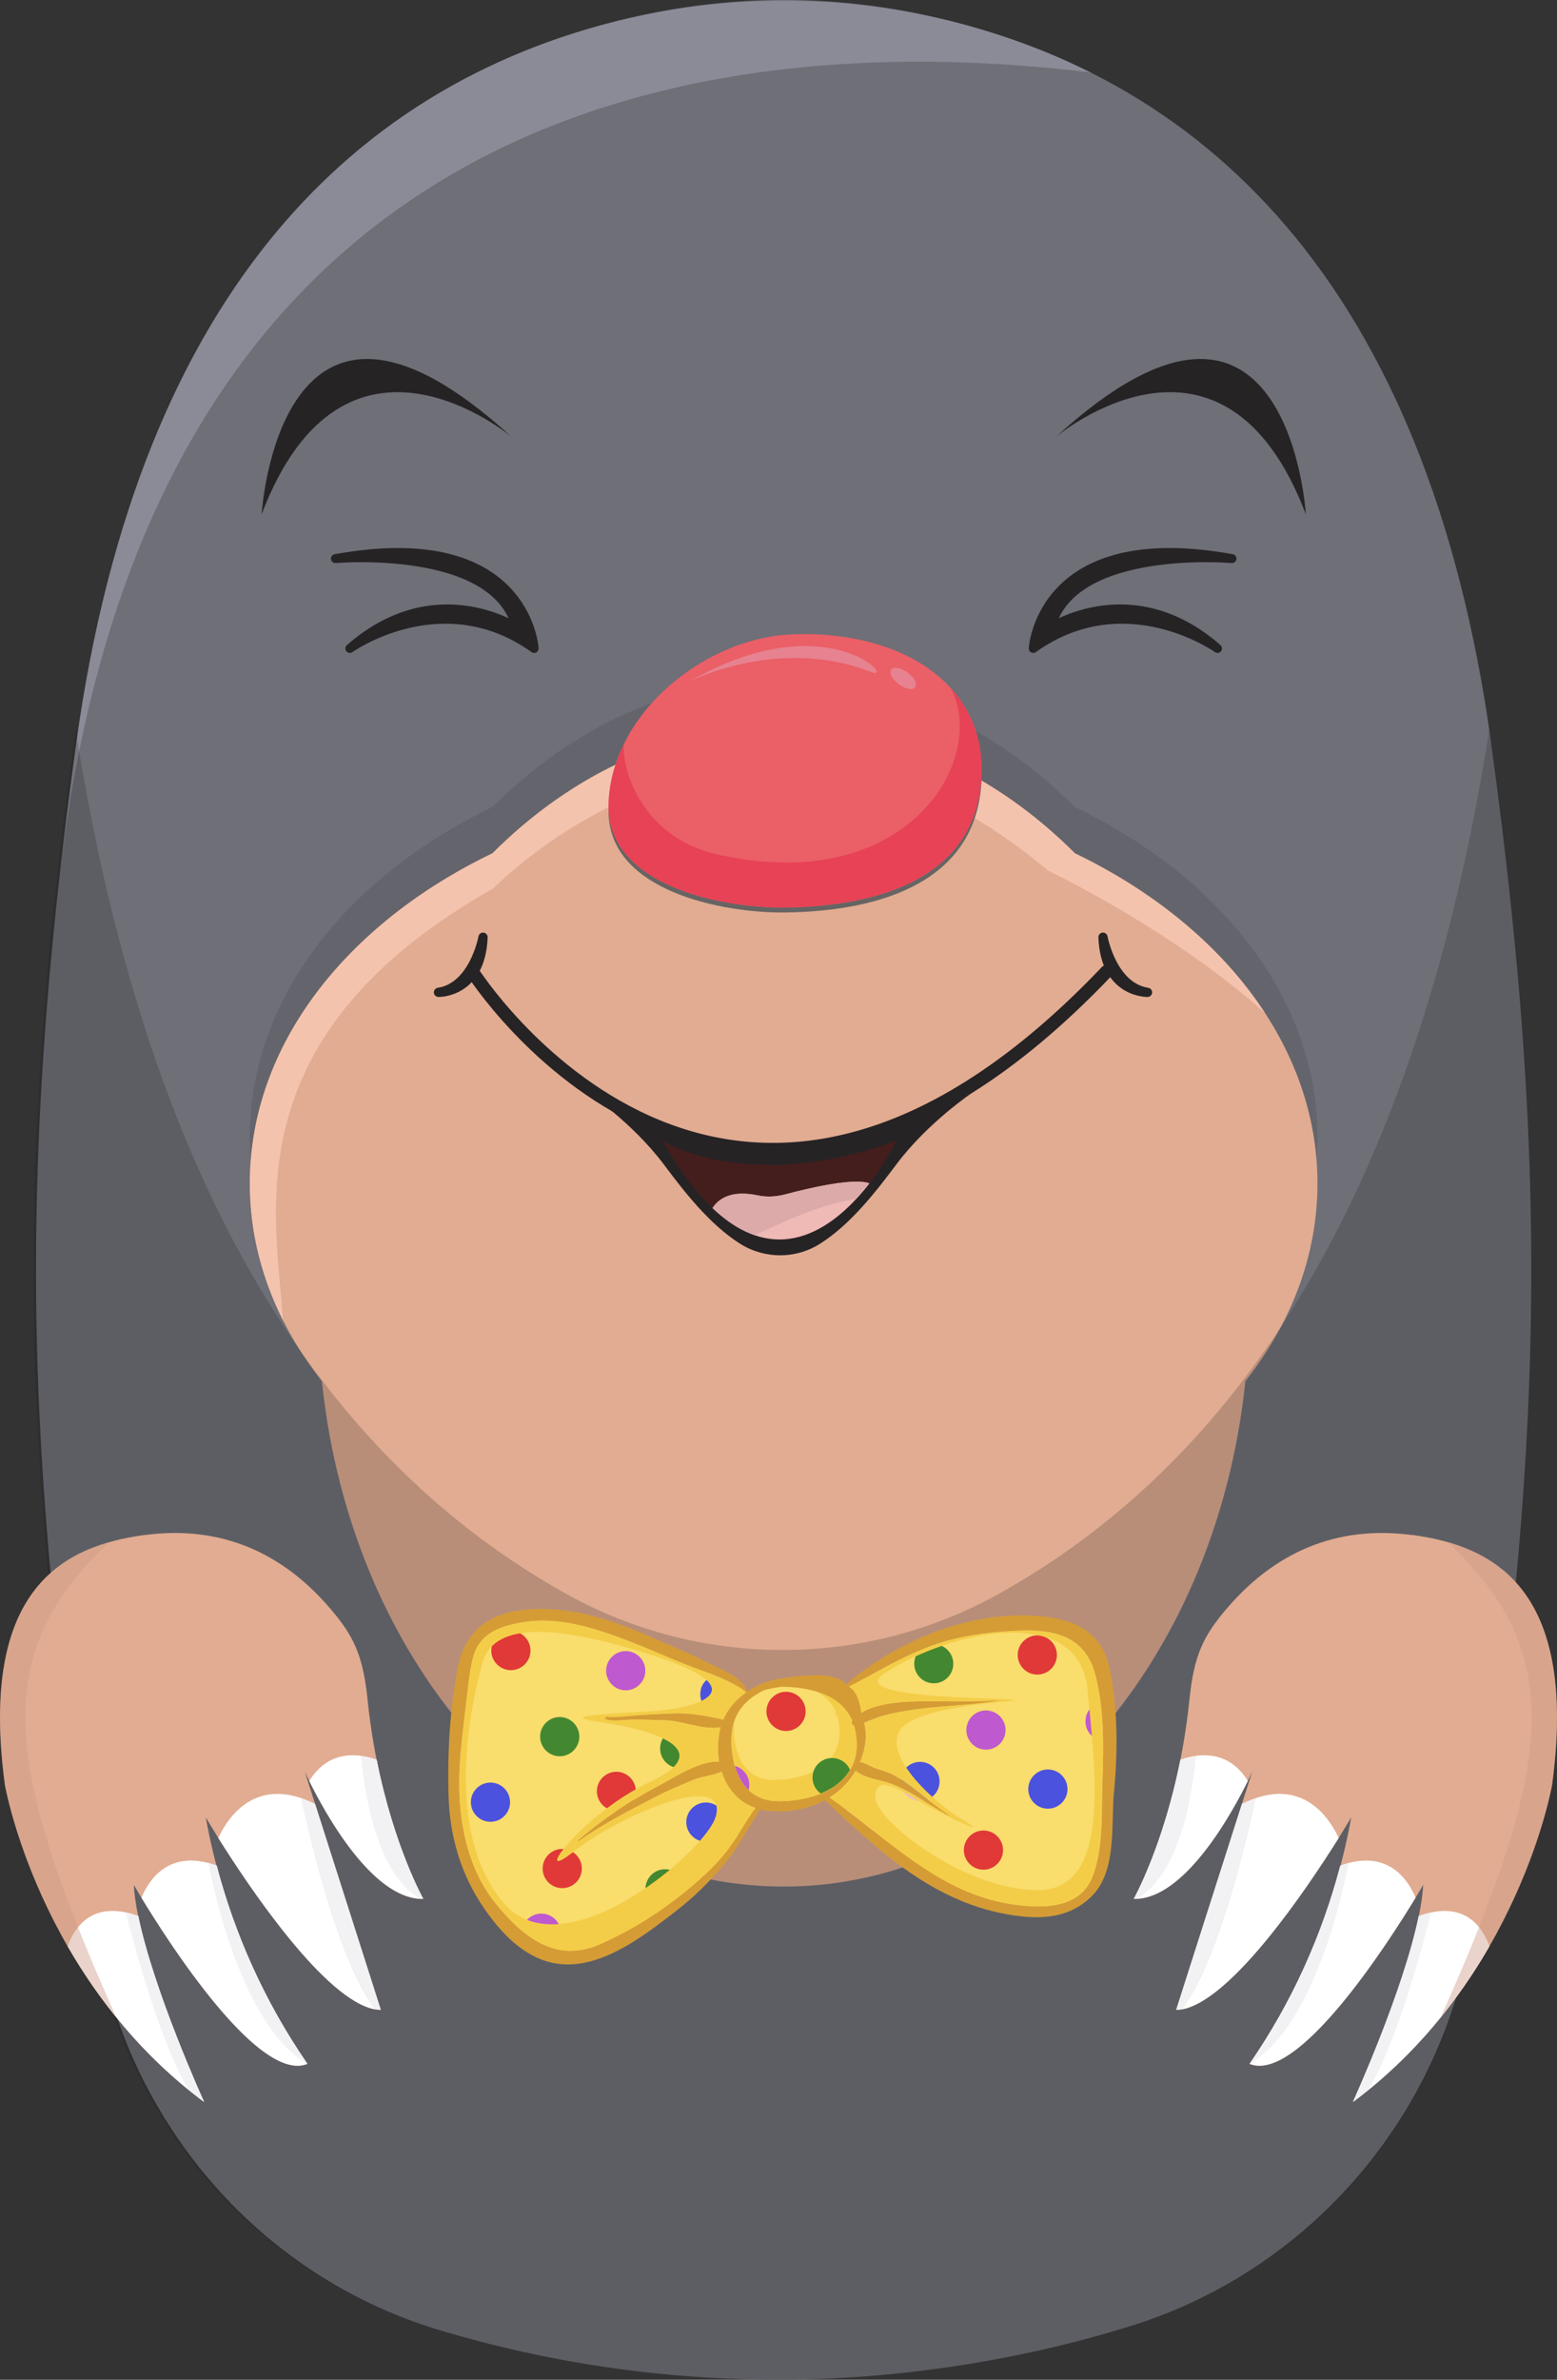 <?xml version="1.0" encoding="UTF-8"?><svg id="Layer_2" xmlns="http://www.w3.org/2000/svg" width="148.6" height="226.98" viewBox="0 0 148.6 226.98"><rect x="0" y="0" width="148.6" height="226.98" fill="#333333" stroke="none"/><g id="_תפוס_את_החפרפרת"><path d="m142.32,70.88C136.25,27.02,114.74,6.61,87.03,1.18c-8.06-1.58-16.39-1.58-24.46,0C34.86,6.61,13.35,27.02,7.28,70.88c-6.18,44.66-4.41,71.46,1.81,113.05,2.69,18,15.38,33.08,32.81,38.3,10.3,3.09,21.17,4.74,32.4,4.74s23.03-1.8,33.72-5.15c17.27-5.41,29.86-20.34,32.53-38.24,6.18-41.4,7.92-68.17,1.76-112.71Z" fill="#6e6f77"/><path d="m104.08,6.91c-3.57-1.79-7.32-3.22-11.21-4.33-11.79-3.35-24.35-3.35-36.14,0C31.87,9.65,12.92,30.15,7.28,70.88c-.66,4.77-1.23,9.33-1.71,13.73C13.91,8,70.01,2.76,104.08,6.91Z" fill="#afafc1" opacity=".44"/><path d="m125.74,108.47c0-13.19-9.22-24.79-23.16-31.5-7.61-7.61-17.27-12.17-27.79-12.17s-20.18,4.56-27.79,12.17c-13.94,6.71-23.16,18.3-23.16,31.5,0,6.87,2.51,13.31,6.88,18.85,2.82,27.2,21.46,48.21,44.07,48.21s41.25-21.02,44.07-48.21c4.37-5.54,6.88-11.98,6.88-18.85Z" fill="#1e1e21" opacity=".12"/><path d="m125.74,112.88c0-13.19-9.22-24.79-23.16-31.5-7.61-7.61-17.27-12.17-27.79-12.17s-20.18,4.56-27.79,12.17c-13.94,6.71-23.16,18.3-23.16,31.5,0,6.87,2.51,13.31,6.88,18.85,2.82,27.2,21.46,48.21,44.07,48.21s41.25-21.02,44.07-48.21c4.37-5.54,6.88-11.98,6.88-18.85Z" fill="#e1ac91"/><path d="m102.59,81.39c-7.61-7.61-17.27-12.17-27.79-12.17s-20.18,4.56-27.79,12.17c-13.94,6.71-23.16,18.3-23.16,31.5,0,4.58,1.12,8.96,3.15,13.01-.65-10.11-4.88-27.08,20.1-41.18,0,0,24.64-25.61,52.92-1.68,0,0,11.78,5.57,20.7,13.57-4.06-6.21-10.36-11.48-18.14-15.22Z" fill="#f4c3ae"/><path d="m142.15,69.61s.01,0-.01,0c-7.03,44.52-24.08,69.74-46.8,82.4-12.83,7.15-28.49,7.15-41.32,0-22.72-12.67-39.77-37.89-46.8-82.4-.03,0,.01,0-.01,0-6.39,45.45-4.64,72.36,1.64,114.38,2.68,17.89,15.28,32.84,32.59,38.11,10.44,3.18,21.47,4.88,32.88,4.88s23.14-1.81,33.88-5.19c17.18-5.41,29.71-20.24,32.37-38.06,6.25-41.87,7.98-68.76,1.6-114.12Z" fill="#1e1e21" opacity=".21"/><path d="m24.97,49.05s1.66-27.65,23.84-7.39c0,0-15.92-13.41-23.84,7.39Z" fill="#262325"/><path d="m124.63,49.05s-1.66-27.65-23.84-7.39c0,0,15.92-13.41,23.84,7.39Z" fill="#262325"/><path d="m105.62,92.66c-36.36,38.19-60.54,0-60.54,0" fill="none" stroke="#262325" stroke-linecap="round" stroke-linejoin="round" stroke-width="1.25"/><path d="m33.39,61.85s8.8-6.27,17.59,0c0,0-.68-11.89-18.97-8.57,0,0,15.26-1.34,17.29,6.58,0,0-7.8-5.12-15.91,1.99Z" fill="#262325" stroke="#262325" stroke-linecap="round" stroke-linejoin="round" stroke-width=".85"/><path d="m116.2,61.85s-8.8-6.27-17.59,0c0,0,.68-11.89,18.97-8.57,0,0-15.26-1.34-17.29,6.58,0,0,7.8-5.12,15.91,1.99Z" fill="#262325" stroke="#262325" stroke-linecap="round" stroke-linejoin="round" stroke-width=".85"/><path d="m13.76,146.41c-7.47,1.02-15.84,4.86-13.29,23.84,0,0,3.22,18.49,19,30.23,0,0-6.34-13.9-6.7-20.7,0,0,11.08,19.29,16.57,17.07l-.11-.16c-4.81-7.02-8.08-14.98-9.59-23.35h0s10.7,18.28,16.71,18.37l-7.26-22.73s5.44,12.26,11.31,12.14c0,0-4.12-7.28-5.32-19.02-.44-4.32-1.39-6.12-3.52-8.63-5.16-6.06-11.36-7.93-17.8-7.05Z" fill="#e1ac91"/><path d="m13.5,181c2.55,4.2,11.2,17.73,15.84,15.85l-.11-.16c-3.92-5.72-6.79-12.07-8.55-18.75-4.63-1.7-6.55,1.52-7.18,3.06Z" fill="#fff"/><path d="m29.52,169.87c1.39,2.82,5.98,11.34,10.88,11.24,0,0-2.79-4.95-4.45-13.27-3.79-1.32-5.67.75-6.43,2.03Z" fill="#fff"/><path d="m6.46,185.64c2.88,5,7.05,10.4,13.01,14.84,0,0-4.8-10.52-6.28-17.73-4.35-1.59-6.08,1.06-6.74,2.89Z" fill="#fff"/><path d="m13.19,182.75c-.42-.15-.81-.26-1.18-.34.84,3.33,3.23,12.24,5.95,16.86.5.4.99.81,1.52,1.2,0,0-4.8-10.52-6.28-17.73Z" fill="#f2f2f4"/><path d="m20.68,177.94c-.27-.1-.53-.18-.79-.25.63,3.27,3.41,15.7,9.45,19.16l-.11-.16c-3.92-5.72-6.79-12.07-8.55-18.75Z" fill="#f2f2f4"/><path d="m20.83,175.3c2.85,4.54,10.17,15.52,15,16.36-3.54-4.56-6.35-16.85-7.06-20.15-4.93-1.69-7.25,2.29-7.93,3.79Z" fill="#fff"/><path d="m30.07,172.05c-.46-.23-.89-.4-1.31-.55.71,3.3,3.53,15.59,7.06,20.15.18.03.35.05.53.05l-6.28-19.66Z" fill="#f2f2f4"/><path d="m35.95,167.85c-.53-.19-1.03-.3-1.49-.36.3,3.33,1.46,11.35,5.7,13.62.08,0,.15,0,.23,0,0,0-2.79-4.95-4.45-13.27Z" fill="#f2f2f4"/><path d="m10.4,147.1c-6.36,1.82-12.1,7-9.93,23.15,0,0,2.01,11.52,10.62,22.15-11.02-24.64-11.85-34.75-.69-45.3Z" fill="#cc9987" opacity=".43"/><path d="m134.84,146.41c7.47,1.02,15.84,4.86,13.29,23.84,0,0-3.22,18.49-19,30.23,0,0,6.34-13.9,6.7-20.7,0,0-11.08,19.29-16.57,17.07l.11-.16c4.81-7.02,8.08-14.98,9.59-23.35h0s-10.7,18.28-16.71,18.37l7.26-22.73s-5.44,12.26-11.31,12.14c0,0,4.12-7.28,5.32-19.02.44-4.32,1.39-6.12,3.52-8.63,5.16-6.06,11.36-7.93,17.8-7.05Z" fill="#e1ac91"/><path d="m135.1,181c-2.55,4.2-11.2,17.73-15.84,15.85l.11-.16c3.92-5.72,6.79-12.07,8.55-18.75,4.63-1.7,6.55,1.52,7.18,3.06Z" fill="#fff"/><path d="m119.09,169.87c-1.39,2.82-5.98,11.34-10.88,11.24,0,0,2.79-4.95,4.45-13.27,3.79-1.32,5.67.75,6.43,2.03Z" fill="#fff"/><path d="m142.15,185.64c-2.88,5-7.05,10.4-13.01,14.84,0,0,4.8-10.52,6.28-17.73,4.35-1.59,6.08,1.06,6.74,2.89Z" fill="#fff"/><path d="m135.41,182.75c.42-.15.81-.26,1.18-.34-.84,3.33-3.23,12.24-5.95,16.86-.5.4-.99.81-1.52,1.2,0,0,4.8-10.52,6.28-17.73Z" fill="#f2f2f4"/><path d="m127.92,177.94c.27-.1.53-.18.79-.25-.63,3.27-3.41,15.7-9.45,19.16l.11-.16c3.92-5.72,6.79-12.07,8.55-18.75Z" fill="#f2f2f4"/><path d="m127.77,175.3c-2.85,4.54-10.17,15.52-15,16.36,3.54-4.56,6.35-16.85,7.06-20.15,4.93-1.69,7.25,2.29,7.93,3.79Z" fill="#fff"/><path d="m118.53,172.05c.46-.23.89-.4,1.31-.55-.71,3.3-3.53,15.59-7.06,20.15-.18.03-.35.05-.53.05l6.28-19.66Z" fill="#f2f2f4"/><path d="m112.65,167.85c.53-.19,1.03-.3,1.49-.36-.3,3.33-1.46,11.35-5.7,13.62-.08,0-.15,0-.23,0,0,0,2.79-4.95,4.45-13.27Z" fill="#f2f2f4"/><path d="m138.2,147.1c6.36,1.82,12.1,7,9.93,23.15,0,0-2.01,11.52-10.62,22.15,11.02-24.64,11.85-34.75.69-45.3Z" fill="#cc9987" opacity=".43"/><path d="m74.44,109.35c-5.98-.05-12.42-1.45-18.42-5.19,0,0,4.3,2.86,7.34,6.91,1.86,2.48,4.32,5.7,7.3,7.57,1.15.72,2.47,1.09,3.79,1.09s2.63-.36,3.79-1.09c2.98-1.87,5.44-5.09,7.3-7.57,3.03-4.05,7.34-6.91,7.34-6.91-6,3.74-12.44,5.14-18.42,5.19Z" fill="#262325"/><path d="m46.1,89.39s-.86,4.74-4.25,5.26c0,0,4.05.1,4.25-5.26Z" fill="#262325" stroke="#262325" stroke-linecap="round" stroke-linejoin="round" stroke-width=".88"/><path d="m105.27,89.39s.86,4.74,4.25,5.26c0,0-4.05.1-4.25-5.26Z" fill="#ffa9b1" stroke="#262325" stroke-linecap="round" stroke-linejoin="round" stroke-width=".88"/><path d="m63.22,108.81s8.12,5.18,22.33,0c0,0-10.2,21.18-22.33,0Z" fill="#441e1c"/><path d="m82.97,112.87c-1.47-.56-5.75.44-8.03,1.05-.85.22-1.73.28-2.59.1-2.46-.52-3.71.23-4.35,1.2,6.44,6.13,11.92,1.59,14.97-2.35Z" fill="#efb9b6"/><path d="m74.94,113.92c-.85.22-1.73.28-2.59.1-2.46-.52-3.71.23-4.35,1.2,1.39,1.33,2.74,2.15,4.03,2.59,2.55-1.16,5.75-2.8,9.7-3.47.45-.48.86-.98,1.24-1.47-1.47-.56-5.75.44-8.03,1.05Z" fill="#dbaaa9"/><path d="m59.65,71.21c2.97-5.8,9.67-10,15.98-10.24,10.14-.4,18.55,4.6,18.03,13.69-.52,9.08-8.95,12.24-18.69,12.37-5.94.08-17.13-2.02-16.89-9.92.07-2.07.63-4.05,1.57-5.88h0Z" fill="#676463"/><path d="m59.65,70.74c2.97-5.8,9.67-10,15.98-10.24,10.14-.4,18.55,4.6,18.03,13.69-.52,9.08-8.95,12.24-18.69,12.37-5.94.08-17.13-2.02-16.89-9.92.07-2.07.63-4.05,1.57-5.88h0Z" fill="#eb5f67"/><path d="m90.8,65.72c3.47,6.91-4.36,19.93-22.49,15.74-6.6-1.52-8.93-7.45-8.78-10.45-.85,1.75-1.38,3.65-1.45,5.62-.25,7.9,10.95,10.01,16.89,9.92,9.74-.14,18.16-3.29,18.69-12.37.19-3.43-.88-6.28-2.85-8.47h0Z" fill="#e74256"/><path d="m87.41,65.42c-.1.4-.73.41-1.39,0-.67-.4-1.13-1.03-1.03-1.43.11-.4.73-.4,1.39,0,.67.39,1.13,1.03,1.03,1.42Z" fill="#e78290"/><path d="m65.86,64.97s8.39-4.28,17.13-.93c2.94,1.28-3.84-6.7-17.13.93Z" fill="#e78290"/><path d="m106.32,170.98c.36-3.95.38-7.88-.41-11.78-.62-3.09-2.78-4.54-5.75-4.94-6.84-.96-14.18,1.96-19.39,6.37-1-.99-2.85-.89-4.21-.79-.65.05-1.26.13-1.83.23-1.19.12-2.38.56-3.4,1.25-.53-1.34-2.15-1.92-3.35-2.53-1.93-.99-3.99-1.83-5.98-2.71-3.83-1.7-7.83-2.98-12.05-2.53-3.4.35-5.59,2.14-6.25,5.47-.77,3.93-1.01,8.29-.89,12.27.12,3.9,1.18,7.5,3.39,10.72,2.07,3.01,4.88,5.71,8.74,5.32,3.55-.35,7.01-3.07,9.73-5.18,1.58-1.23,3.01-2.65,4.31-4.17,1.43-1.67,2.37-3.58,3.58-5.4.3.08.61.14.94.16,1.92.15,3.77-.23,5.3-1.08,0,.06,0,.11.05.16,5.44,5.15,10.95,10.15,18.71,10.97,2.57.27,5.01-.16,6.81-2.12,2.21-2.42,1.67-6.7,1.94-9.68h0Z" fill="#d59c36"/><path d="m69.67,176.12c-1.12,1.55-2.55,2.86-4.02,4.08-2.5,2.09-5.44,3.94-8.42,5.24-4.14,1.81-7.21-.62-9.76-3.69-2.23-2.68-3.19-5.87-3.53-9.3-.36-3.65.25-7.24.65-10.85.14-1.21.26-2.4.58-3.58.63-2.32,2.74-2.98,4.87-3.31,3.67-.57,7.45.82,10.79,2.14,1.8.72,3.56,1.52,5.37,2.2,1.69.63,3.58,1.21,5,2.36-.97.69-1.74,1.59-2.18,2.6-1.52-.36-3.22-.66-4.76-.6-1.13.04-2.25.1-3.39.18-.51.04-3.05.29-2.91.11.02-.03-.02-.04-.03-.02-.07.07-.14.15-.2.21-.02.02,0,.06,0,.07.57.2,1.11.15,1.72.1,1.33-.1,2.67,0,3.99.02,1.68.03,3.62.96,5.31.66,0,0,0,.02,0,.03-.26,1.09-.3,2.21-.13,3.25-1.87-.12-4.32,1.55-5.77,2.3-2.69,1.41-5.4,3.22-7.69,5.21-.06.05,0,.12.06.08,2.27-1.61,4.85-2.93,7.31-4.21,1.17-.61,2.41-1.12,3.63-1.63.87-.36,1.85-.41,2.69-.78.5,1.59,1.56,2.87,3.21,3.45-.87,1.19-1.55,2.5-2.41,3.69h.02Z" fill="#f9dd6d"/><path d="m74.35,171.79c-3.38.03-4.54-2.96-4.55-5.82,0-1.67.58-3.01,1.93-4.04.35-.26.76-.51,1.22-.73.55-.15,1.13-.25,1.69-.32,2.81.04,5.63.8,6.67,3.24-.13.19-.04.42.16.45.14.44.23.93.25,1.47.2,4.25-3.83,5.73-7.41,5.76h.02Z" fill="#f9dd6d"/><path d="m81.76,166.04c-.03-.54-.12-1.03-.25-1.47-.2-.04-.29-.26-.16-.45-.65-1.51-1.97-2.37-3.56-2.82.87.43,1.58,1.05,1.98,1.98-.11.16-.03.35.14.39.12.37.19.78.21,1.24.16,3.59-3.24,4.84-6.25,4.86-2.85.02-3.83-2.5-3.83-4.92,0-.21,0-.42.04-.62-.17.53-.26,1.12-.26,1.75,0,2.87,1.17,5.85,4.55,5.82,3.57-.03,7.6-1.51,7.41-5.76h0Z" fill="#f4cd48"/><path d="m104.31,178.88c-1.18,3.26-4.95,3.16-7.78,2.73-6.98-1.06-11.8-6.27-17.31-10.15,0,0-.03,0-.04-.02,1.02-.64,1.87-1.49,2.48-2.54h0c.98.78,2.38.83,3.52,1.28,1.9.73,3.55,2.06,5.36,2.98.04.02.09-.03.05-.06-1.74-1.08-3.22-2.53-4.96-3.62-.59-.37-1.23-.58-1.89-.77-.56-.16-1.08-.58-1.65-.65.21-.5.38-1.04.48-1.63.14-.74.1-1.45-.08-2.12.54-.2,1.07-.45,1.63-.62,1.07-.3,2.21-.51,3.31-.66,2.58-.34,5.25-.38,7.81-.81.03,0,.05-.06,0-.06-2.77.23-5.62,0-8.41.13-1.33.06-3.31.26-4.61,1.06-.14-1.01-.45-2.06-1.18-2.48,2.23-1.16,4.39-2.46,6.72-3.45,3.04-1.3,6.19-1.75,9.47-1.89,3.42-.14,6.33.55,7.29,4.15.86,3.21.82,6.74.7,10.04-.12,2.98.13,6.32-.9,9.15h-.02Z" fill="#f9dd6d"/><path d="m99,159.72c1.03,0,1.87-.84,1.87-1.87s-.84-1.87-1.87-1.87-1.87.84-1.87,1.87.84,1.87,1.87,1.87Z" fill="#e03938"/><path d="m88.72,160.51c1.01.22,2-.42,2.22-1.42.22-1.01-.42-2-1.42-2.22-.06,0-.12,0-.18-.02-.53.17-1.06.37-1.6.59-.21.23-.38.52-.44.85-.22,1.01.42,2,1.42,2.22Z" fill="#438830"/><path d="m94.1,166.88c1.03,0,1.87-.84,1.87-1.87s-.84-1.87-1.87-1.87-1.87.84-1.87,1.87.84,1.87,1.87,1.87Z" fill="#bf59cf"/><path d="m75.02,165.1c1.03,0,1.87-.84,1.87-1.87s-.84-1.87-1.87-1.87-1.87.84-1.87,1.87.84,1.87,1.87,1.87Z" fill="#e03938"/><path d="m81.13,168.81c-.23-.53-.7-.96-1.32-1.09-1.01-.22-2,.42-2.22,1.42-.16.75.15,1.51.74,1.92,1.18-.47,2.18-1.21,2.79-2.25h0Z" fill="#438830"/><path d="m70.14,168.44c.26.89.68,1.69,1.3,2.29,0-.03.03-.07.03-.1.21-.98-.38-1.93-1.33-2.2h0Z" fill="#bf59cf"/><path d="m87.41,171.73c.24.06.49.06.73.02-.68-.42-1.35-.83-2.07-1.17.22.57.71,1.02,1.34,1.16h0Z" fill="#edc0c1"/><path d="m89.63,170.31c.22-1.01-.42-2-1.42-2.22-1.01-.22-2,.42-2.22,1.42-.02.07-.02.15-.03.21.89.59,1.73,1.25,2.57,1.91.54-.23.97-.7,1.1-1.32Z" fill="#4b52de"/><path d="m82.39,163.27s-.1-.04-.16-.05h-.04s.02.1.02.15c.06-.03.12-.06.18-.09h0Z" fill="#edc0c1"/><path d="m83.65,165.44c.12-.53,0-1.05-.3-1.47-.29.12-.58.23-.87.35.17.66.2,1.36.08,2.12-.02.13-.06.23-.09.36.58-.21,1.03-.71,1.18-1.34h0Z" fill="#edc0c1"/><path d="m100.01,172.51c1.03,0,1.87-.84,1.87-1.87s-.84-1.87-1.87-1.87-1.87.84-1.87,1.87.84,1.87,1.87,1.87Z" fill="#4b52de"/><path d="m105,175.59c-.44.25-.77.68-.89,1.21-.13.56.03,1.12.36,1.55.27-.89.44-1.81.53-2.76Z" fill="#edc0c1"/><path d="m98.43,181.81c1.13.06,2.29-.03,3.3-.39-.26-.39-.66-.69-1.15-.79-.92-.2-1.83.32-2.15,1.18Z" fill="#edc0c1"/><path d="m103.64,163.79c-.22,1.01.42,2,1.42,2.22.07.02.14.02.2.02-.02-1.22-.09-2.45-.24-3.66-.67.16-1.23.69-1.38,1.4h0Z" fill="#bf59cf"/><path d="m93.86,178.33c1.03,0,1.87-.84,1.87-1.87s-.84-1.87-1.87-1.87-1.87.84-1.87,1.87.84,1.87,1.87,1.87Z" fill="#e03938"/><path d="m81.91,172.43c-.43-.1-.84-.03-1.2.15.88.67,1.75,1.34,2.62,2.03.19-.99-.44-1.95-1.42-2.18Z" fill="#edc0c1"/><path d="m48.76,159.3c1.03,0,1.87-.84,1.87-1.87s-.84-1.87-1.87-1.87-1.87.84-1.87,1.87.84,1.87,1.87,1.87Z" fill="#e03938"/><path d="m53.42,167.51c1.03,0,1.87-.84,1.87-1.87s-.84-1.87-1.87-1.87-1.87.84-1.87,1.87.84,1.87,1.87,1.87Z" fill="#438830"/><path d="m53.66,180.09c1.03,0,1.87-.84,1.87-1.87s-.84-1.87-1.87-1.87-1.87.84-1.87,1.87.84,1.87,1.87,1.87Z" fill="#e03938"/><path d="m59.72,161.22c1.03,0,1.87-.84,1.87-1.87s-.84-1.87-1.87-1.87-1.87.84-1.87,1.87.84,1.87,1.87,1.87Z" fill="#bf59cf"/><path d="m67.37,175.66c1.03,0,1.87-.84,1.87-1.87s-.84-1.87-1.87-1.87-1.87.84-1.87,1.87.84,1.87,1.87,1.87Z" fill="#4b52de"/><path d="m46.81,173.76c1.03,0,1.87-.84,1.87-1.87s-.84-1.87-1.87-1.87-1.87.84-1.87,1.87.84,1.87,1.87,1.87Z" fill="#4b52de"/><path d="m64.87,168.64c1.03,0,1.87-.84,1.87-1.87s-.84-1.87-1.87-1.87-1.87.84-1.87,1.87.84,1.87,1.87,1.87Z" fill="#438830"/><path d="m59.23,169.03c-1.01-.22-2,.42-2.22,1.42-.22,1.01.42,2,1.42,2.22.15.03.3.04.44.04.53-.36,1.08-.71,1.62-1.04.07-.14.12-.27.15-.42.22-1.01-.42-2-1.42-2.22Z" fill="#e03938"/><path d="m63.87,178.33c-1.01-.22-2,.42-2.22,1.42-.22,1.01.42,2,1.42,2.22.08.02.15.02.22.03.69-.48,1.36-1,2-1.52.18-.99-.44-1.94-1.43-2.16h0Z" fill="#438830"/><path d="m52.06,182.56c-1.01-.22-2,.42-2.22,1.42,0,.06,0,.12-.02.17.93.76,1.92,1.36,3.01,1.67.32-.26.56-.62.66-1.04.22-1.01-.42-2-1.42-2.22Z" fill="#bf59cf"/><path d="m66.88,161.2c-.22,1.01.42,2,1.42,2.22.37.08.74.05,1.06-.08.31-.51.71-.99,1.17-1.4.07-.38.03-.74-.12-1.07-.68-.43-1.43-.76-2.2-1.06-.65.17-1.19.69-1.34,1.39Z" fill="#4b52de"/><path d="m68.86,169c-.84.38-1.82.43-2.69.78-1.22.5-2.46,1.02-3.63,1.63-2.48,1.28-5.04,2.59-7.31,4.21-.06.04-.12-.03-.06-.08,2.29-2,5-3.8,7.69-5.21,1.45-.76,3.91-2.42,5.77-2.3-.17-1.03-.13-2.16.13-3.25,0,0,0-.02,0-.03-1.69.3-3.63-.63-5.31-.66-1.33-.03-2.68-.12-3.99-.02-.61.05-1.14.11-1.72-.1-.03,0-.04-.04,0-.07.07-.07.14-.15.2-.21.02-.02.05,0,.03.02-.14.19,2.4-.07,2.91-.11,1.13-.09,2.25-.14,3.39-.18,1.53-.06,3.24.24,4.76.6.44-1.02,1.21-1.92,2.18-2.6-1.41-1.15-3.31-1.73-5-2.36-1.81-.68-3.57-1.49-5.37-2.2-3.36-1.33-7.13-2.71-10.79-2.14-2.14.33-4.24.99-4.87,3.31-.32,1.18-.44,2.37-.58,3.58-.4,3.61-1.01,7.21-.65,10.85.34,3.42,1.3,6.61,3.53,9.3,2.55,3.08,5.63,5.5,9.76,3.69,2.99-1.31,5.92-3.15,8.43-5.24,1.46-1.22,2.9-2.53,4.02-4.08.86-1.19,1.54-2.5,2.41-3.69-1.64-.57-2.71-1.87-3.21-3.45h-.02Zm-.57,4.31c-.95,3.26-14.58,14.94-20.27,8.14-5.7-6.81-3.12-18.84-1.95-22.91,1.17-4.07,7.6-3.39,16.06-.71,10.2,3.23,4.75,5.02.44,5.35-4.3.33-9.92.41-5.06,1.11,4.87.71,11.03,2.63,4.52,5.67-6.51,3.05-11.59,10.06-7.23,6.61,4.36-3.45,14.84-7.88,13.5-3.26h0Z" fill="#f4cd48"/><path d="m105.21,169.73c.13-3.3.17-6.83-.7-10.04-.97-3.6-3.87-4.28-7.29-4.15-3.28.14-6.42.59-9.47,1.89-2.33,1-4.49,2.29-6.72,3.45.73.41,1.04,1.47,1.18,2.48,1.31-.79,3.28-1,4.61-1.06,2.79-.13,5.64.11,8.41-.13.04,0,.03.06,0,.06-2.55.44-5.22.47-7.81.81-1.1.15-2.23.36-3.31.66-.57.16-1.09.41-1.63.62.17.66.2,1.36.08,2.12-.11.58-.27,1.12-.48,1.63.57.07,1.09.48,1.65.65.67.19,1.3.41,1.89.77,1.75,1.08,3.22,2.52,4.96,3.62.04.02,0,.08-.05.06-1.81-.91-3.46-2.25-5.36-2.98-1.14-.44-2.54-.48-3.52-1.27h0c-.62,1.04-1.46,1.9-2.48,2.53,0,0,.03,0,.04.02,5.51,3.88,10.34,9.08,17.31,10.15,2.82.44,6.6.53,7.78-2.73,1.03-2.83.79-6.17.9-9.15h.02Zm-6.43,10.54c-7.24-.22-15.07-6.72-15.22-8.67-.08-.91.09-2.32,3.21-.38,3.12,1.94,8.27,4.21,5.15,2.37-3.12-1.84-8.8-7.2-5.18-9.32,3.43-2.03,12.99-2,9.19-2.19-3.8-.19-14.86-.32-11.54-2.47,6.33-4.11,18.61-6.73,19.4,1.52.79,8.24,2.26,19.36-4.98,19.15l-.02-.02Z" fill="#f4cd48"/></g></svg>
